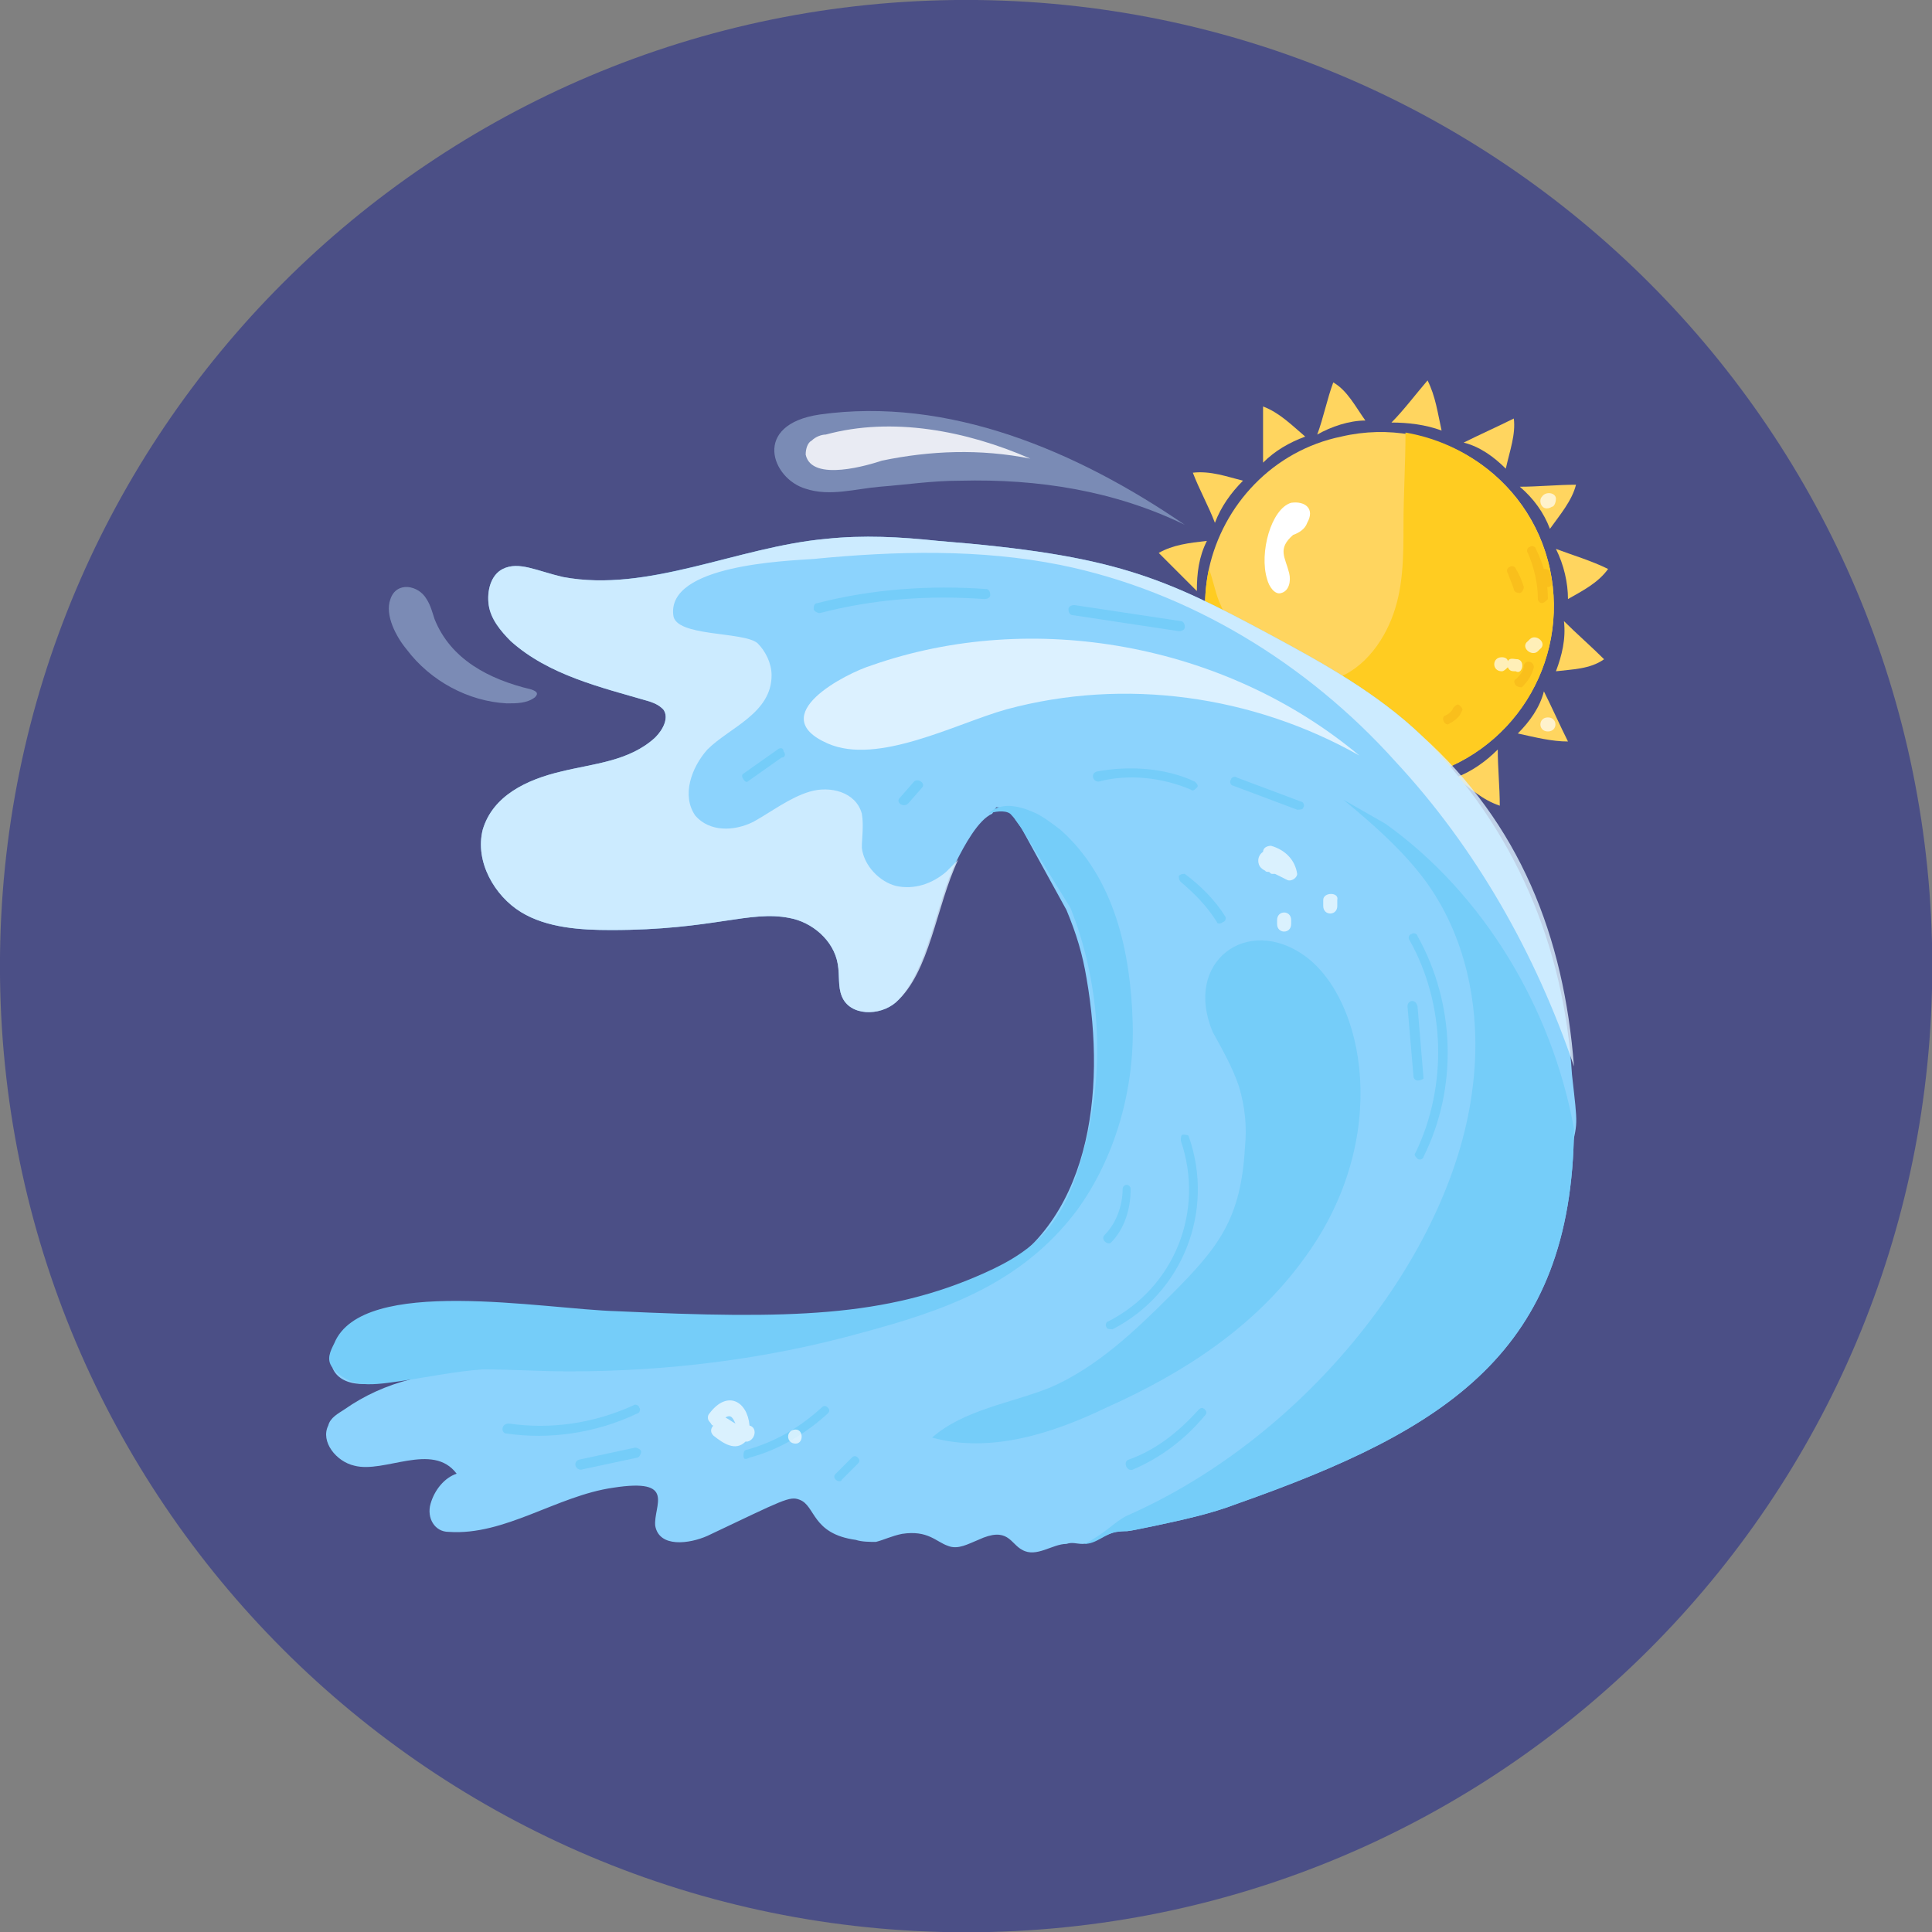 <svg xmlns="http://www.w3.org/2000/svg" xmlns:xlink="http://www.w3.org/1999/xlink" viewBox="0,0,256,256" width="70px" height="70px" fill-rule="nonzero"><rect x="0" y="0" width="256" height="256" fill="#808080" stroke="none"/><g transform="translate(37.647,37.647) scale(0.706,0.706)"><g fill="#4b4f86" fill-rule="nonzero" stroke="none" stroke-width="1" stroke-linecap="butt" stroke-linejoin="miter" stroke-miterlimit="10" stroke-dasharray="" stroke-dashoffset="0" font-family="none" font-weight="none" font-size="none" text-anchor="none" style="mix-blend-mode: normal"><path d="M128,309.333c-100.148,0 -181.333,-81.186 -181.333,-181.333v0c0,-100.148 81.186,-181.333 181.333,-181.333v0c100.148,0 181.333,81.186 181.333,181.333v0c0,100.148 -81.186,181.333 -181.333,181.333z" id="shape"></path></g><g fill="none" fill-rule="nonzero" stroke="none" stroke-width="1" stroke-linecap="butt" stroke-linejoin="miter" stroke-miterlimit="10" stroke-dasharray="" stroke-dashoffset="0" font-family="none" font-weight="none" font-size="none" text-anchor="none" style="mix-blend-mode: normal"><g transform="scale(3.765,3.765)"><g id="_x32_1"><path d="M63.1,14.2c1,4.7 -1.9,9.3 -6.6,10.4c-6.2,1.4 -11.7,-4.2 -10.4,-10.4c0.7,-3.2 3.2,-5.9 6.6,-6.6c4.7,-1.1 9.4,1.9 10.4,6.6z" fill="#ffd55f"></path><path d="M63.1,14.2c1,4.7 -1.9,9.3 -6.6,10.4c-6.2,1.4 -11.7,-4.2 -10.4,-10.4c0.2,0.5 0.3,1.1 0.5,1.6c0.3,0.7 0.6,1.3 1,1.9c1,1.3 2.6,2.3 4.2,2.1c1.6,-0.2 2.8,-1.6 3.4,-3.1c0.6,-1.5 0.6,-3.1 0.6,-4.7c0,-1.5 0.1,-3 0.1,-4.6c3.5,0.6 6.4,3.2 7.2,6.8z" fill="#ffcc21"></path><path d="M53.9,6.8c-0.8,0 -1.7,0.3 -2.4,0.7c0.3,-0.8 0.5,-1.8 0.8,-2.6c0.7,0.4 1.1,1.2 1.6,1.9z" fill="#ffd55f"></path><path d="M55.4,25.3c0.8,0 1.7,-0.2 2.5,-0.6c-0.3,0.8 -0.6,1.8 -0.9,2.6c-0.8,-0.5 -1.1,-1.2 -1.6,-2z" fill="#ffd55f"></path><path d="M57.7,7.3c-0.8,-0.3 -1.7,-0.4 -2.5,-0.4c0.6,-0.6 1.2,-1.4 1.8,-2.1c0.4,0.8 0.5,1.6 0.7,2.5z" fill="#ffd55f"></path><path d="M51.7,24.9c0.8,0.3 1.6,0.5 2.5,0.5c-0.6,0.6 -1.3,1.4 -1.9,2c-0.5,-0.8 -0.5,-1.7 -0.6,-2.5z" fill="#ffd55f"></path><path d="M60.9,9.2c-0.6,-0.6 -1.3,-1.1 -2.1,-1.3c0.8,-0.4 1.7,-0.8 2.5,-1.2c0.1,0.8 -0.2,1.6 -0.4,2.5z" fill="#ffd55f"></path><path d="M48.4,23c0.6,0.6 1.3,1.1 2.1,1.4c-0.8,0.3 -1.7,0.8 -2.5,1.1c-0.1,-0.9 0.2,-1.7 0.4,-2.5z" fill="#ffd55f"></path><path d="M63.1,12.2c-0.3,-0.8 -0.8,-1.5 -1.5,-2.1c0.9,0 1.9,-0.1 2.8,-0.1c-0.2,0.8 -0.8,1.5 -1.3,2.2z" fill="#ffd55f"></path><path d="M46.2,20c0.3,0.8 0.8,1.5 1.4,2.1c-0.9,0 -1.9,0 -2.8,0c0.3,-0.8 0.9,-1.5 1.4,-2.1z" fill="#ffd55f"></path><path d="M64,15.7c0,-0.8 -0.2,-1.7 -0.6,-2.5c0.8,0.3 1.8,0.6 2.6,1c-0.5,0.7 -1.3,1.1 -2,1.5z" fill="#ffd55f"></path><path d="M45.4,16.4c0,0.8 0.1,1.7 0.5,2.5c-0.8,-0.4 -1.7,-0.7 -2.5,-1.1c0.4,-0.6 1.2,-1 2,-1.4z" fill="#ffd55f"></path><path d="M63.4,19.3c0.3,-0.8 0.5,-1.6 0.4,-2.5c0.6,0.6 1.4,1.3 2,1.9c-0.7,0.5 -1.6,0.5 -2.4,0.6z" fill="#ffd55f"></path><path d="M46,12.8c-0.4,0.8 -0.5,1.6 -0.5,2.5c-0.6,-0.6 -1.3,-1.3 -1.9,-1.9c0.7,-0.4 1.5,-0.5 2.4,-0.6z" fill="#ffd55f"></path><path d="M61.5,22.4c0.6,-0.6 1.1,-1.3 1.3,-2.1c0.4,0.8 0.8,1.7 1.2,2.5c-0.8,0 -1.6,-0.2 -2.5,-0.4z" fill="#ffd55f"></path><path d="M47.8,9.8c-0.6,0.6 -1.1,1.3 -1.4,2.1c-0.3,-0.8 -0.8,-1.7 -1.1,-2.5c0.9,-0.1 1.7,0.2 2.5,0.4z" fill="#ffd55f"></path><path d="M58.4,24.6c0.8,-0.3 1.5,-0.8 2.1,-1.4c0,0.9 0.1,1.9 0.1,2.8c-0.9,-0.3 -1.5,-0.9 -2.2,-1.4z" fill="#ffd55f"></path><path d="M50.9,7.6c-0.8,0.3 -1.5,0.7 -2.1,1.3c0,-0.9 0,-1.9 0,-2.8c0.8,0.3 1.4,0.9 2.1,1.5z" fill="#ffd55f"></path><g fill="#f9bf1c"><path d="M62.7,15.9c-0.1,0 -0.2,-0.1 -0.2,-0.2c0,-0.8 -0.2,-1.6 -0.5,-2.3c-0.1,-0.1 0,-0.3 0.1,-0.3c0.1,-0.1 0.3,0 0.3,0.1c0.4,0.8 0.6,1.6 0.6,2.5c-0.1,0.1 -0.2,0.2 -0.3,0.2z"></path></g><g fill="#f9bf1c"><path d="M61.3,15.2c-0.1,-0.3 -0.2,-0.5 -0.3,-0.8c-0.1,-0.1 0,-0.3 0.1,-0.3c0.1,-0.1 0.3,0 0.3,0.1c0.2,0.3 0.3,0.6 0.4,0.9c0,0.1 -0.1,0.3 -0.2,0.3c-0.2,0 -0.3,-0.1 -0.3,-0.2z"></path></g><g fill="#f9bf1c"><path d="M62.7,14.9l-0.1,-0.4c0,-0.1 0,-0.3 0.2,-0.3c0.1,0 0.3,0 0.3,0.2l0.1,0.4c0,0.1 0,0.3 -0.2,0.3c-0.1,0 -0.2,-0.1 -0.3,-0.2z"></path></g><g fill="#f9bf1c"><path d="M57.9,21.5c0.2,-0.1 0.3,-0.2 0.4,-0.4c0.1,-0.1 0.2,-0.2 0.3,-0.1c0.1,0.1 0.2,0.2 0.1,0.3c-0.1,0.3 -0.4,0.5 -0.6,0.6c-0.2,0.2 -0.5,-0.3 -0.2,-0.4z"></path></g><g fill="#f9bf1c"><path d="M61.4,20c-0.1,-0.1 -0.1,-0.3 0,-0.3c0.2,-0.2 0.4,-0.4 0.4,-0.7c0.1,-0.3 0.5,-0.2 0.5,0.1c-0.1,0.4 -0.3,0.7 -0.6,1c0,0 -0.2,0 -0.3,-0.1z"></path></g><g fill="#f9bf1c"><path d="M47.4,19.4c-0.5,-0.8 -0.8,-1.6 -0.8,-2.5c0,-0.1 0.1,-0.2 0.2,-0.2c0.1,0 0.2,0.1 0.2,0.2c0,0.8 0.3,1.6 0.8,2.3c0.1,0.2 -0.2,0.4 -0.4,0.2z"></path></g><g fill="#f9bf1c"><path d="M53.7,22.5c-0.1,0 -0.2,-0.2 -0.2,-0.3c0,-0.1 0.2,-0.2 0.3,-0.2c0.3,0.1 0.5,0.1 0.8,0.1c0.1,0 0.2,0.1 0.3,0.2c0,0.1 -0.1,0.2 -0.2,0.3c-0.4,0 -0.7,0 -1,-0.1z"></path></g><g fill="#f9bf1c"><path d="M55.3,23.7v0h-0.7c-0.1,0 -0.2,-0.1 -0.2,-0.2c0,-0.1 0.1,-0.2 0.2,-0.2h0.7c0.1,0 0.2,0.1 0.2,0.2c0,0.1 -0.1,0.2 -0.2,0.2z"></path></g><g><path d="M6.4,54.7c0.1,0 0.3,0.1 0.4,0.1z" fill="#8cd3fd"></path><path d="M64.1,43.4c0.3,-1.5 -0.6,-3.4 -1,-4.8c-1.4,-4.5 -2.7,-6.7 -6.9,-10.2c-4.9,-4.2 -11.8,-4.8 -18.1,-3.6c-1.1,0.2 -2.3,0.6 -2.8,1.6c-0.7,0.3 -1.4,1.6 -1.8,2.4c-1,2 -1.4,5.5 -3,7c-0.8,0.7 -2.3,0.7 -2.7,-0.3c-0.2,-0.5 -0.1,-1 -0.2,-1.6c-0.2,-1.2 -1.3,-2.1 -2.4,-2.3c-2,-0.4 -3.8,0.6 -8.9,0.6c-1.5,0 -3.2,-0.1 -4.5,-0.9c-1.3,-0.8 -2.3,-2.5 -1.9,-4.1c0.5,-1.7 2.2,-2.5 3.9,-2.9c1.6,-0.4 3.4,-0.5 4.7,-1.7c0.4,-0.4 0.7,-1 0.4,-1.4c-0.2,-0.2 -0.4,-0.3 -0.7,-0.4c-2.4,-0.7 -5,-1.3 -6.9,-3c-0.5,-0.5 -1,-1.1 -1.1,-1.8c-0.1,-0.7 0.1,-1.5 0.7,-1.8c0.8,-0.4 1.7,0.1 3,0.4c4.2,0.8 8.7,-1.5 13.1,-1.9c1.9,-0.2 3.7,-0.1 5.6,0.1c8.8,0.7 11.2,1.8 16.6,4.7c2.6,1.4 5.3,2.9 7.5,5c4.7,4.7 7.1,10.5 7.5,16.9c0.3,2.7 0.3,2.3 -0.1,4z" fill="#8cd3fd"></path><path d="M64.3,42.1c-0.1,11.1 -6.3,15 -16.8,18.7c-1.3,0.5 -2.7,0.8 -4.1,1.1c-1.9,0.4 -1.1,0.2 -1.9,0.3c-0.6,0.1 -1.2,0.6 -1.7,0.6c-0.3,0 -0.5,-0.1 -0.8,0c-0.7,0 -1.5,0.7 -2.2,0.3c-0.6,-0.3 -0.7,-1.2 -2.2,-0.5c-0.5,0.2 -1,0.5 -1.5,0.3c-0.6,-0.2 -1,-0.8 -2.3,-0.6c-0.5,0.1 -0.9,0.3 -1.3,0.4c-0.3,0 -0.7,0 -1,-0.1c-2.2,-0.3 -2,-1.7 -2.8,-2c-0.5,-0.2 -0.8,0 -4.6,1.8c-0.9,0.4 -2.4,0.6 -2.6,-0.5c-0.1,-1 1.1,-2.4 -2.1,-1.9c-2.8,0.4 -5.4,2.4 -8.2,2.2c-0.7,0 -1.1,-0.7 -0.9,-1.4c0.2,-0.7 0.7,-1.3 1.3,-1.5c-1.2,-1.6 -3.6,0 -5.1,-0.4c-0.9,-0.2 -1.7,-1.2 -1.3,-2c0.1,-0.4 0.5,-0.6 0.8,-0.8c1,-0.7 2.1,-1.2 3.3,-1.5c-0.1,0 -0.1,0 -0.1,0c-0.6,-0.1 -1.3,0.1 -1.9,0.2c-1.6,0.2 -2.3,-0.8 -1.8,-1.8c2.8,-5.6 18.4,2.4 32.4,-3.4c5.3,-2.6 6.1,-9.3 5.1,-15c-0.2,-1.2 -0.5,-2.2 -1,-3.4l-2.2,-4c-0.1,-0.2 -0.3,-0.4 -0.4,-0.6c-0.6,-0.7 -1.2,-0.7 -1.8,0c0,-0.1 0,-0.1 0.1,-0.2c0.4,-1.4 2.5,-1.8 3.9,-2c2,-0.3 4,-0.4 6,-0.4c3.2,0 5.2,0.2 7.9,1.5c6.2,3.2 10.5,9.6 11.8,16.6z" fill="#8cd3fd"></path><path d="M64.3,42.1c-0.1,11.1 -6.3,15 -16.8,18.7c-1.3,0.5 -2.7,0.8 -4.1,1.1c-1.9,0.4 -1.1,0.2 -1.9,0.3c-0.6,0.1 -1,0.6 -1.6,0.6c1,-0.5 1.5,-1.1 2.1,-1.4c9.1,-4 16.1,-13.1 17.2,-21c0.5,-3.4 0,-7 -1.8,-9.9c-1.1,-1.8 -2.9,-3.4 -4.6,-4.8c0.7,0.4 1.4,0.8 2.1,1.2c4.9,3.5 8.3,9.2 9.4,15.2z" fill="#75cdf9"></path><path d="M36.8,27.2c-0.2,-0.3 -0.4,-0.6 -0.6,-0.8c-0.3,-0.2 -0.8,-0.1 -1.1,0c0.6,-0.6 1.5,-0.4 2.2,-0.1c0.5,0.2 1,0.6 1.4,0.9c2.7,2.4 3.5,6.1 3.6,9.6c0.1,3.4 -0.9,6.8 -2.8,9.4c-2.8,3.7 -6.7,5 -10.8,6.1c-4.7,1.3 -9.6,1.9 -14.5,1.9c-1.4,0 -2.9,-0.1 -4.3,-0.1c-1.4,0.1 -2.8,0.4 -4.2,0.6c-0.7,0.1 -1.4,0.2 -2,0.1c-0.5,-0.1 -1,-0.4 -1.3,-0.8c-0.3,-0.4 -0.1,-0.8 0.1,-1.2c1.4,-3.4 10.4,-1.7 14.1,-1.6c8.6,0.4 13.4,0.3 18.3,-1.9c2.7,-1.2 4.1,-2.6 5,-6.3c1.1,-4.1 0.7,-8.4 -0.7,-11.9z" fill="#75cdf9"></path><path d="M50.9,33.5c3,2.2 4.3,9.1 0,15c-2.5,3.5 -6.1,5.8 -9.9,7.5c-2.7,1.3 -5.8,2.3 -8.7,1.5c1.6,-1.4 3.9,-1.7 5.9,-2.5c2.3,-1 4.2,-2.8 6,-4.6c2.4,-2.4 3.5,-3.8 3.7,-7.4c0.1,-1 0,-2 -0.3,-3c-0.3,-0.9 -0.8,-1.8 -1.3,-2.7c-1.5,-3.5 1.7,-5.9 4.6,-3.8z" fill="#75cdf9"></path><path d="M64.3,39c-1.9,-5.6 -4.9,-10.9 -8.9,-15.2c-4.4,-4.9 -10.3,-8.5 -16.7,-9.8c-4,-0.8 -8.2,-0.7 -12.3,-0.3c-1.4,0.1 -7.3,0.3 -7,2.8c0.1,1.1 3.5,0.8 4.2,1.4c0.4,0.4 0.7,1 0.7,1.6c0,1.9 -2.1,2.6 -3.2,3.7c-0.8,0.9 -1.3,2.3 -0.6,3.3c0.7,0.8 1.9,0.8 2.9,0.3c0.9,-0.5 1.8,-1.2 2.8,-1.5c1,-0.3 2.3,0 2.6,1.1c0.1,0.6 0,1.2 0,1.7c0.1,0.9 0.9,1.7 1.7,1.9c0.9,0.2 1.8,-0.1 2.5,-0.7c0.2,-0.2 0.4,-0.4 0.6,-0.6c-1.1,2.3 -1.4,5.6 -3.1,7.1c-0.8,0.7 -2.3,0.7 -2.7,-0.3c-0.2,-0.5 -0.1,-1 -0.2,-1.6c-0.2,-1.2 -1.3,-2.1 -2.4,-2.3c-2,-0.4 -3.8,0.6 -8.9,0.6c-1.5,0 -3.2,-0.1 -4.5,-0.9c-1.3,-0.8 -2.3,-2.5 -1.9,-4.1c0.5,-1.7 2.2,-2.5 3.9,-2.9c1.6,-0.4 3.4,-0.5 4.7,-1.7c0.4,-0.4 0.7,-1 0.4,-1.4c-0.2,-0.2 -0.4,-0.3 -0.7,-0.4c-2.4,-0.7 -5,-1.3 -6.9,-3c-0.5,-0.5 -1,-1.1 -1.1,-1.8c-0.1,-0.7 0.1,-1.5 0.7,-1.8c0.8,-0.4 1.7,0.1 3,0.4v0c4.3,0.8 8.7,-1.5 13.1,-1.9c1.9,-0.2 3.7,-0.1 5.6,0.1c8.8,0.7 11.2,1.8 16.6,4.7c2.6,1.4 5.3,2.9 7.5,5c4.9,4.4 7.1,10 7.6,16.5z" fill="#dcf1ff" opacity="0.81"></path><path d="M53.6,23.5c-5.3,-3 -11.7,-3.9 -17.6,-2.3c-2.5,0.7 -6.4,2.8 -8.9,1.7c-3.2,-1.4 0.9,-3.5 2.2,-3.9c8,-2.8 17.6,-1.1 24.3,4.5z" fill="#dcf1ff"></path><path d="M7.1,15.7c0.2,0.3 0.3,0.7 0.4,1c0.8,2 2.7,3 4.8,3.5c0.3,0.1 0.4,0.2 0.2,0.4c-0.4,0.3 -0.9,0.3 -1.4,0.3c-1.9,-0.1 -3.8,-1.1 -5,-2.7c-0.5,-0.6 -1.1,-1.7 -0.8,-2.5c0.3,-0.9 1.4,-0.7 1.8,0z" fill="#c5eaff" opacity="0.39"></path><path d="M56.5,43.6c-0.1,-0.1 -0.2,-0.2 -0.1,-0.3c1.6,-3.3 1.5,-7.4 -0.3,-10.6c-0.1,-0.1 0,-0.3 0.1,-0.3c0.1,-0.1 0.3,0 0.3,0.1c1.9,3.4 2,7.6 0.3,11c0,0.1 -0.2,0.2 -0.3,0.1z" fill="#75cdf9"></path><path d="M56.5,39.7c-0.1,0 -0.2,-0.1 -0.2,-0.2l-0.3,-3.5c0,-0.3 0.4,-0.4 0.5,0l0.3,3.6c0,0 -0.1,0.1 -0.3,0.1c0.1,0 0.1,0 0,0z" fill="#75cdf9"></path><path d="M41,52c-0.1,-0.1 0,-0.3 0.1,-0.3c3.3,-1.7 4.8,-5.5 3.6,-9c0,-0.1 0,-0.3 0.1,-0.3c0.1,0 0.3,0 0.3,0.1c1.3,3.7 -0.3,7.8 -3.8,9.6c-0.1,0 -0.3,0 -0.3,-0.1z" fill="#75cdf9"></path><path d="M40.9,47.4c0.6,-0.6 0.9,-1.5 0.9,-2.3c0,-0.1 0.1,-0.2 0.2,-0.2c0.1,0 0.2,0.1 0.2,0.2c0,1 -0.3,2 -1,2.7c-0.2,0.1 -0.5,-0.2 -0.3,-0.4z" fill="#75cdf9"></path><path d="M11.1,57.3c-0.3,0 -0.3,-0.5 0.1,-0.5c2.1,0.3 4.2,0 6.2,-0.9c0.1,-0.1 0.3,0 0.3,0.1c0.1,0.1 0,0.3 -0.1,0.3c-2.1,1 -4.4,1.3 -6.5,1z" fill="#75cdf9"></path><path d="M14.7,58.6l2.8,-0.6c0.1,0 0.3,0.1 0.3,0.2c0,0.1 -0.1,0.3 -0.2,0.3l-2.8,0.6c-0.3,0 -0.4,-0.4 -0.1,-0.5z" fill="#75cdf9"></path><path d="M22.9,58.4c0,-0.1 0,-0.3 0.2,-0.3c1.4,-0.4 2.6,-1.1 3.7,-2.1c0.1,-0.1 0.2,-0.1 0.3,0c0.1,0.1 0.1,0.2 0,0.3c-1.1,1 -2.4,1.8 -3.9,2.2c-0.2,0.1 -0.3,0.1 -0.3,-0.1z" fill="#75cdf9"></path><path d="M27.5,59.6c-0.1,-0.1 -0.1,-0.2 0,-0.3l0.8,-0.8c0.1,-0.1 0.2,-0.1 0.3,0c0.1,0.1 0.1,0.2 0,0.3l-0.8,0.8c0,0.1 -0.2,0.1 -0.3,0z" fill="#75cdf9"></path><path d="M42.1,58.6c1.4,-0.5 2.5,-1.4 3.5,-2.5c0.1,-0.1 0.2,-0.1 0.3,0c0.1,0.1 0.1,0.2 0,0.3c-1,1.2 -2.2,2.1 -3.6,2.7c-0.3,0.1 -0.5,-0.4 -0.2,-0.5z" fill="#75cdf9"></path><g fill="#75cdf9"><path d="M45.2,25.2c-1.4,-0.6 -3.1,-0.8 -4.6,-0.4c-0.3,0 -0.4,-0.4 -0.1,-0.5c1.6,-0.3 3.4,-0.2 4.9,0.5c0.1,0.1 0.2,0.2 0.1,0.3c-0.1,0.1 -0.2,0.2 -0.3,0.1z"></path></g><g fill="#75cdf9"><path d="M26.4,16.2c0,-0.1 0,-0.3 0.2,-0.3c2.7,-0.7 5.6,-0.9 8.4,-0.7c0.1,0 0.2,0.1 0.2,0.3c0,0.1 -0.1,0.2 -0.3,0.2c-2.8,-0.2 -5.5,0 -8.2,0.7c-0.1,0 -0.3,-0.1 -0.3,-0.2z"></path></g><g fill="#75cdf9"><path d="M22.9,24.4l1.7,-1.2c0.1,-0.1 0.3,-0.1 0.3,0.1c0.1,0.1 0.1,0.3 -0.1,0.3l-1.7,1.2c-0.1,0.1 -0.4,-0.3 -0.2,-0.4z"></path></g><g fill="#75cdf9"><path d="M30.7,25.9c-0.1,-0.1 -0.1,-0.2 0,-0.3l0.7,-0.8c0.2,-0.2 0.6,0.1 0.4,0.3l-0.7,0.8c-0.1,0.1 -0.3,0.1 -0.4,0z"></path></g><g fill="#75cdf9"><path d="M44.6,17.3l-5.3,-0.8c-0.1,0 -0.2,-0.1 -0.2,-0.3c0,-0.1 0.1,-0.2 0.3,-0.2l5.3,0.8c0.1,0 0.2,0.1 0.2,0.3c0,0.1 -0.1,0.2 -0.3,0.2z"></path></g><g fill="#75cdf9"><path d="M50.5,26.2l-3.2,-1.2c-0.1,0 -0.2,-0.2 -0.1,-0.3c0,-0.1 0.2,-0.2 0.3,-0.1l3.2,1.2c0.1,0 0.2,0.2 0.1,0.3c0,0.1 -0.2,0.1 -0.3,0.1z"></path></g><g fill="#75cdf9"><path d="M46.5,31.8c-0.5,-0.8 -1.1,-1.4 -1.8,-2c-0.1,-0.1 -0.1,-0.2 -0.1,-0.3c0.1,-0.1 0.2,-0.1 0.3,-0.1c0.8,0.6 1.5,1.3 2,2.1c0.1,0.1 0,0.3 -0.1,0.3c-0.1,0.1 -0.3,0.1 -0.3,0z"></path></g><g fill="#75cdf9"><path d="M48.2,46.5c-0.1,-0.1 -0.1,-0.2 0,-0.3c1.1,-1.2 1.7,-2.7 1.9,-4.3c0.1,-1.6 -0.3,-3.2 -1.2,-4.5c-0.1,-0.1 0,-0.3 0.1,-0.3c0.1,-0.1 0.3,0 0.3,0.1c1,1.4 1.4,3.1 1.3,4.8c-0.1,1.7 -0.8,3.3 -2,4.6c-0.2,0 -0.3,0 -0.4,-0.1z"></path></g><g fill="#ffffff"><path d="M61.5,18.7c-0.2,0 -0.4,-0.1 -0.5,0.1c0,-0.1 -0.1,-0.2 -0.3,-0.2c-0.5,0 -0.5,0.7 0,0.7c0.1,0 0.2,-0.1 0.3,-0.2c0.1,0.2 0.2,0.2 0.4,0.2c0.3,0.2 0.5,-0.5 0.1,-0.6z" opacity="0.68"></path><path d="M62.1,17.7l-0.1,0.1c-0.4,0.3 0.2,0.8 0.5,0.5l0.1,-0.1c0.4,-0.3 -0.2,-0.8 -0.5,-0.5z" opacity="0.68"></path><path d="M62.7,10.6c-0.2,0.2 0,0.8 0.5,0.5c0.1,0 0.2,-0.2 0.2,-0.4c0,-0.3 -0.5,-0.4 -0.7,-0.1z" opacity="0.68"></path><path d="M63,21.6c-0.5,0 -0.5,0.7 0,0.7c0.5,0 0.5,-0.7 0,-0.7z" opacity="0.68"></path><path d="M49.2,28c-0.2,0 -0.4,0.1 -0.4,0.3c-0.3,0.2 -0.3,0.6 -0.1,0.8c0.1,0.1 0.3,0.2 0.2,0.1c0,0.1 0.1,0.1 0.2,0.1c0.1,0.1 0.1,0.1 0.2,0.1h0.1c0.2,0.1 0.4,0.2 0.6,0.3c0.2,0.1 0.5,-0.1 0.5,-0.3c-0.1,-0.7 -0.6,-1.2 -1.3,-1.4z" opacity="0.68"></path><path d="M51.8,30.7c0,0.1 0,0.2 0,0.3c0,0.5 0.7,0.5 0.7,0c0,-0.1 0,-0.2 0,-0.3c0.1,-0.4 -0.7,-0.4 -0.7,0z" opacity="0.68"></path><path d="M49.5,31.7c0,0.1 0,0.1 0,0.2c0,0.5 0.7,0.5 0.7,0c0,-0.1 0,-0.1 0,-0.2c0,-0.5 -0.7,-0.5 -0.7,0z" opacity="0.68"></path><path d="M23.2,56.9c-0.1,-1.2 -1.1,-1.8 -2,-0.6c-0.1,0.1 -0.1,0.3 0,0.4c0.1,0.1 0.1,0.2 0.2,0.2c-0.1,0.1 -0.2,0.3 0,0.5c0.5,0.4 1.1,0.8 1.6,0.3h0.1c0.4,-0.1 0.5,-0.7 0.1,-0.8zM22.5,56.8c-0.2,-0.1 -0.3,-0.2 -0.5,-0.3c0.3,-0.2 0.4,0.1 0.5,0.3z" opacity="0.68"></path><path d="M25.5,57.1c-0.5,0 -0.5,0.7 0,0.7c0.4,0 0.4,-0.7 0,-0.7z" opacity="0.68"></path></g></g><g fill="#ffffff"><path d="M51,11.9c0.4,-0.7 -0.1,-1.1 -0.8,-1c-1,0.3 -1.6,2.5 -1.2,3.8c0.1,0.4 0.4,0.8 0.7,0.7c0.4,-0.1 0.5,-0.6 0.4,-1c-0.2,-0.8 -0.6,-1.2 0.2,-1.9c0.3,-0.1 0.6,-0.3 0.7,-0.6z"></path></g><g fill="#c5eaff" opacity="0.39"><path d="M44.9,12c-3.5,-1.7 -7.3,-2.3 -11.2,-2.2c-1.4,0 -2.7,0.2 -4,0.3c-1.2,0.1 -2.5,0.5 -3.7,0.1c-1.7,-0.5 -2.7,-3.2 0.7,-3.7c6.4,-0.9 12.8,1.8 18.2,5.5z"></path></g><g fill="#ffffff" opacity="0.83"><path d="M26,8.5c0,-0.3 0.1,-0.6 0.3,-0.7c0.2,-0.2 0.5,-0.3 0.7,-0.3c3.3,-0.9 7,-0.2 10.2,1.2c-2.5,-0.5 -5,-0.4 -7.4,0.1c-0.6,0.2 -3.5,1.1 -3.8,-0.3z"></path></g></g></g></g></g></svg>